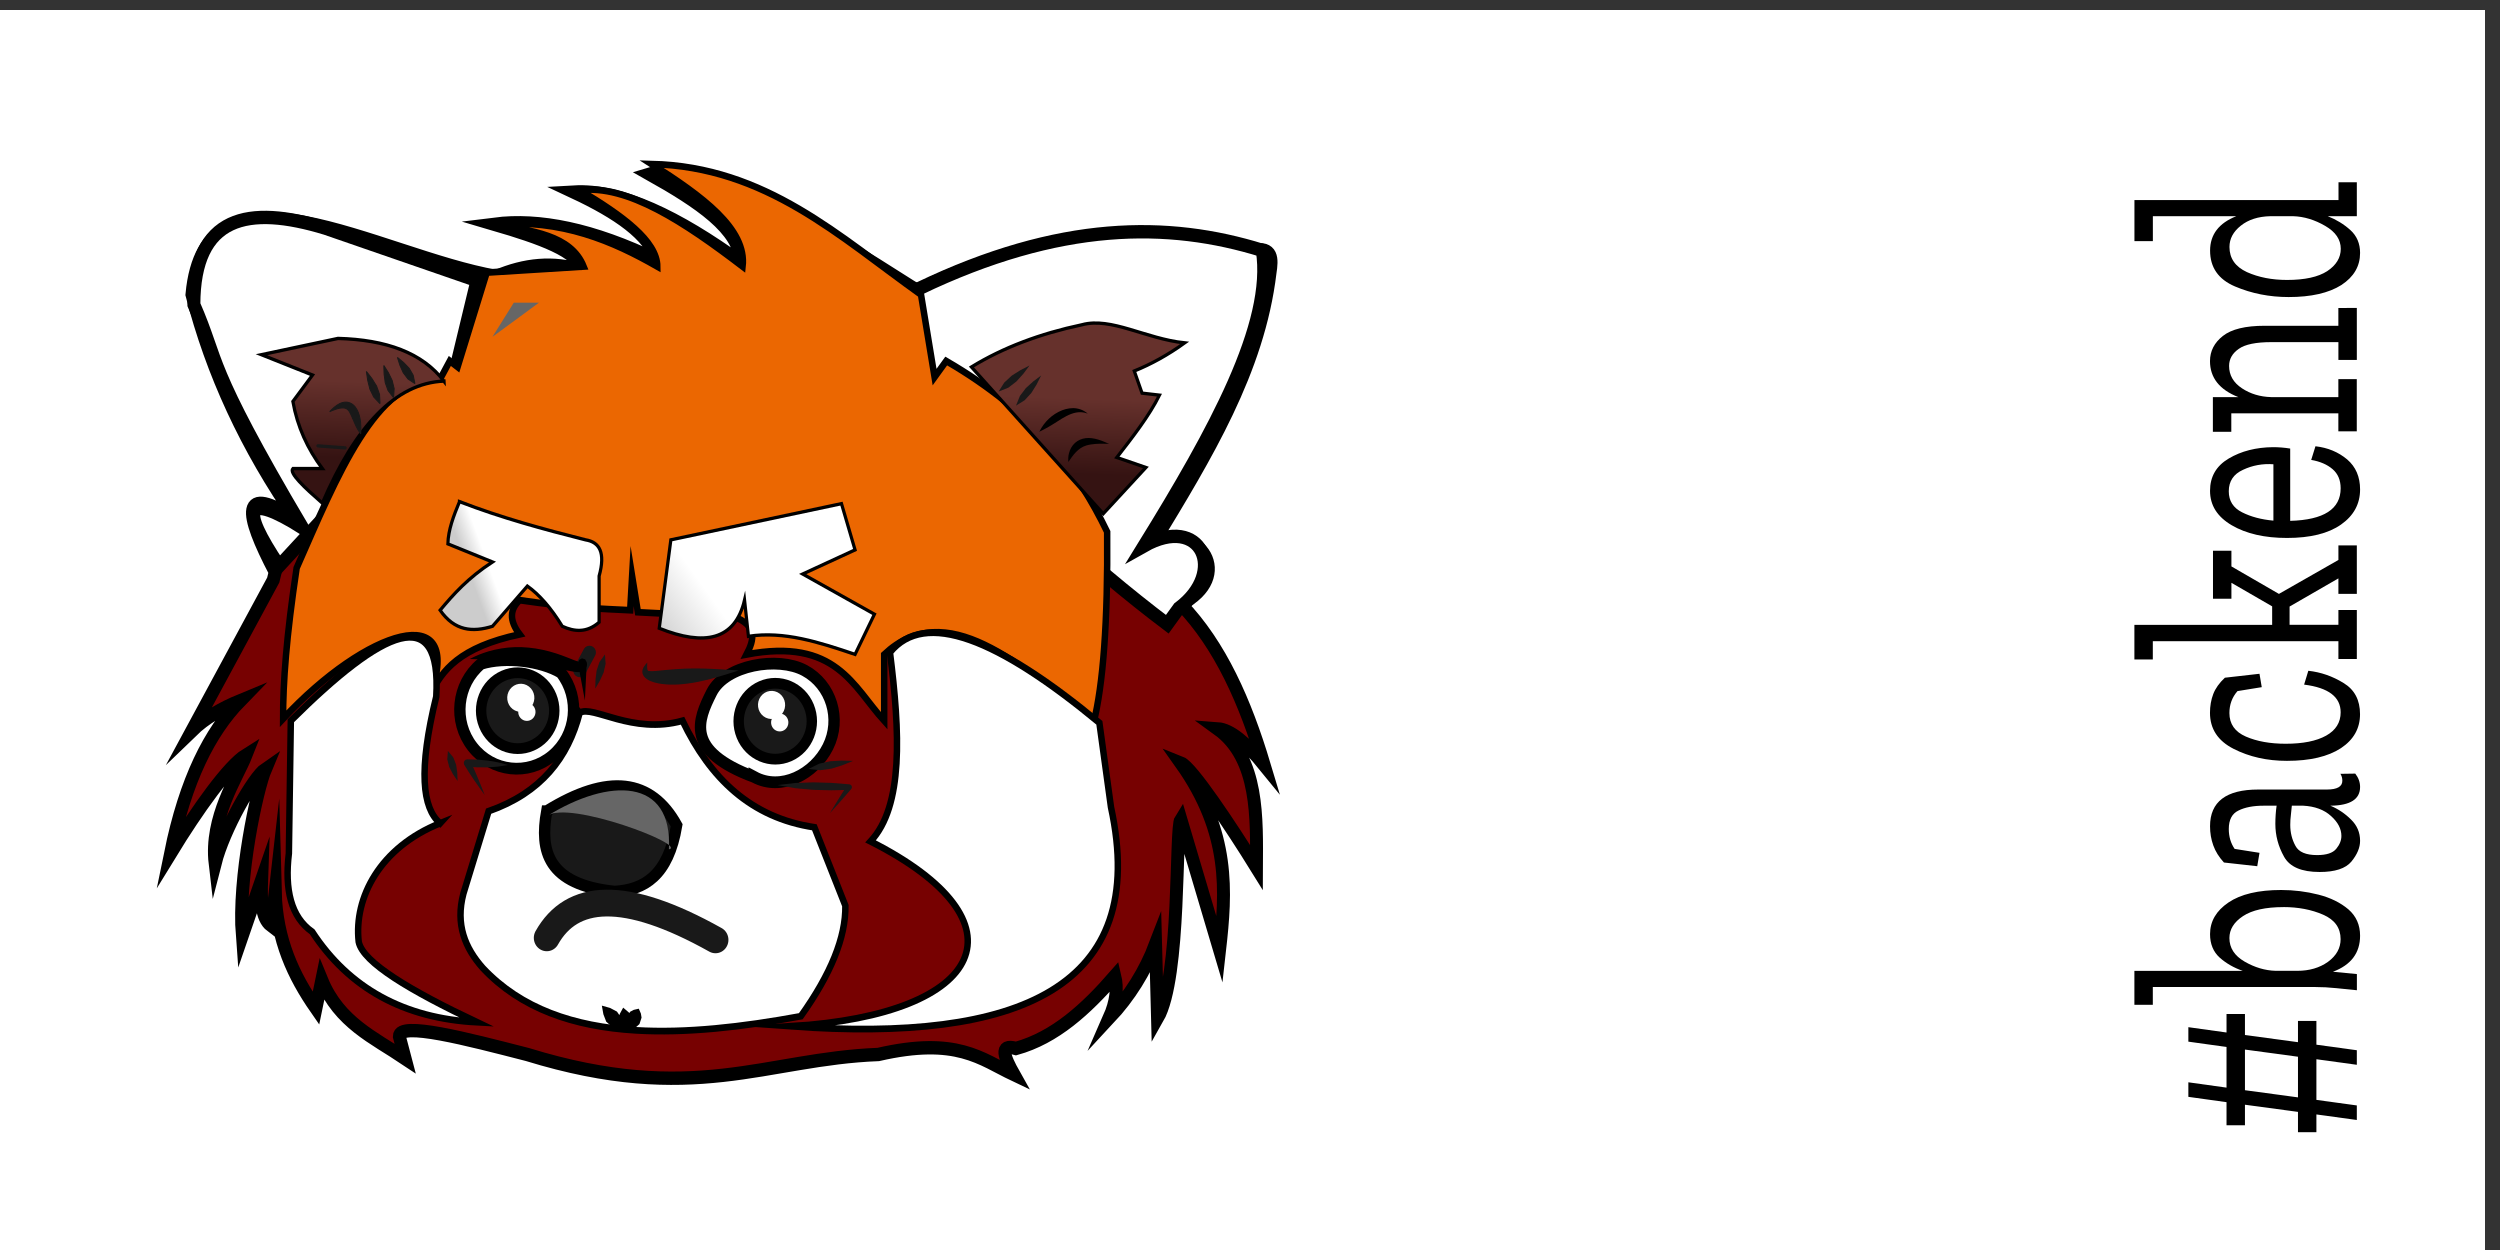 <?xml version="1.0" encoding="UTF-8" standalone="no"?>
<!-- Created with Inkscape (http://www.inkscape.org/) -->

<svg
   width="2in"
   height="1in"
   viewBox="0 0 2 1"
   version="1.1"
   id="svg89971"
   inkscape:version="1.3 (1:1.3+202307231459+0e150ed6c4)"
   sodipodi:docname="backend_bucky.svg"
   xmlns:inkscape="http://www.inkscape.org/namespaces/inkscape"
   xmlns:sodipodi="http://sodipodi.sourceforge.net/DTD/sodipodi-0.dtd"
   xmlns="http://www.w3.org/2000/svg"
   xmlns:svg="http://www.w3.org/2000/svg">
  <rect x="0" y="0" width="2" height="1" fill="#333333" stroke="none"/>
  <sodipodi:namedview
     id="namedview89973"
     pagecolor="#ffffff"
     bordercolor="#666666"
     borderopacity="1.0"
     inkscape:showpageshadow="2"
     inkscape:pageopacity="0.0"
     inkscape:pagecheckerboard="0"
     inkscape:deskcolor="#d1d1d1"
     inkscape:document-units="in"
     showgrid="false"
     showguides="true"
     inkscape:zoom="1.2938725"
     inkscape:cx="204.81153"
     inkscape:cy="-47.918169"
     inkscape:window-width="1798"
     inkscape:window-height="1229"
     inkscape:window-x="548"
     inkscape:window-y="0"
     inkscape:window-maximized="0"
     inkscape:current-layer="layer1" />
  <defs
     id="defs89968">
    <linearGradient
       id="LinearGradient"
       gradientUnits="userSpaceOnUse"
       x1="0"
       y1="0"
       x2="1.175"
       y2="35.262"
       gradientTransform="matrix(0.056,0,0,-0.056,39.375,21.454)">
      <stop
         offset="0"
         stop-color="#351312"
         id="stop544" />
      <stop
         offset="1"
         stop-color="#66312c"
         id="stop546" />
    </linearGradient>
    <linearGradient
       id="LinearGradient_1"
       gradientUnits="userSpaceOnUse"
       x1="0"
       y1="0"
       x2="1.161"
       y2="34.842"
       gradientTransform="matrix(0.056,0,0,-0.056,39.311,21.217)">
      <stop
         offset="0"
         stop-color="#351312"
         id="stop549" />
      <stop
         offset="1"
         stop-color="#66312c"
         id="stop551" />
    </linearGradient>
    <linearGradient
       id="LinearGradient_2"
       gradientUnits="userSpaceOnUse"
       x1="0"
       y1="0"
       x2="9.292"
       y2="3.484"
       gradientTransform="matrix(0.056,0,0,-0.056,34.851,24.783)">
      <stop
         offset="0"
         stop-color="#cccccc"
         id="stop554" />
      <stop
         offset="1"
         stop-color="#ffffff"
         id="stop556" />
    </linearGradient>
    <linearGradient
       id="LinearGradient_3"
       gradientUnits="userSpaceOnUse"
       x1="0"
       y1="0"
       x2="26.714"
       y2="19.744"
       gradientTransform="matrix(0.056,0,0,-0.056,39.376,25.626)">
      <stop
         offset="0"
         stop-color="#cccccc"
         id="stop559" />
      <stop
         offset="1"
         stop-color="#ffffff"
         id="stop561" />
    </linearGradient>
  </defs>
  <g
     inkscape:label="Layer 1"
     inkscape:groupmode="layer"
     id="layer1">
    <rect
       style="fill:#ffffff;stroke:none;stroke-width:0.009"
       id="rect93952"
       width="1.99"
       height="0.995"
       x="-0.002"
       y="0.008"
       inkscape:export-filename="backend_bucky.png"
       inkscape:export-xdpi="300"
       inkscape:export-ydpi="300" />
    <g
       id="g91163"
       transform="matrix(0.03,0,0,0.031,-1.025,-0.878)">
      <g
         id="g87404"
         transform="matrix(1,0,0,1,12.066,18.955)">
        <path
           d="m 30.011,22.884 -0.569,1.193"
           fill="none"
           stroke-linecap="round"
           stroke-linejoin="round"
           stroke="#ff0000"
           stroke-width="0.043"
           stroke-miterlimit="79.84"
           id="path1131"
           style="font-size:16px;font-family:'Times New Roman';fill-rule:evenodd" />
        <path
           d="m 30.011,22.78 c -1.344,-1.868 -2.263,-3.806 -2.792,-5.81 0.352,-3.805 4.968,-1 8.118,-0.467 0.758,-0.314 1.517,-0.388 2.275,-0.156 -0.045,-0.489 -1.119,-0.85 -2.327,-1.193 1.188,-0.145 2.611,0.123 4.343,0.934 -0.199,-0.666 -1.059,-1.236 -2.223,-1.764 1.258,-0.07 2.778,0.649 4.447,1.816 0.009,-0.852 -1.132,-1.576 -2.43,-2.282 1.425,-0.432 4.229,1.212 7.136,3.009 2.72,-1.331 5.681,-1.753 8.945,-1.037 0.542,-0.101 0.52,0.223 0.465,0.571 -0.311,2.525 -1.714,4.736 -3.102,6.951 1.234,-0.46 2.172,0.882 0.724,1.608 1.058,1.065 1.72,2.528 2.223,4.15 -0.478,-0.57 -0.899,-0.91 -1.241,-0.934 1.099,0.768 1.04,2.318 1.034,3.579 -0.672,-1.05 -1.727,-2.586 -2.017,-2.697 1.325,1.805 1.209,3.321 1.034,4.824 l -1.034,-3.372 c -0.156,0.233 0.012,4.065 -0.621,5.136 l -0.052,-1.919 c -0.279,0.707 -0.69,1.348 -1.241,1.919 0.199,-0.437 0.229,-0.789 0.155,-1.089 -0.766,0.85 -1.588,1.586 -2.637,1.868 -0.455,-0.126 -0.312,0.227 -0.052,0.674 -0.883,-0.405 -1.519,-0.986 -3.62,-0.519 -3.009,0.111 -4.922,1.322 -9.359,0 -1.616,-0.402 -3.411,-0.858 -3.413,-0.467 l 0.155,0.571 c -0.831,-0.539 -1.76,-0.931 -2.223,-2.023 l -0.155,0.726 c -0.594,-0.828 -1.052,-1.759 -1.086,-3.009 l -0.103,0.882 c -0.28,-0.203 -0.277,-0.69 -0.259,-1.193 l -0.517,1.452 c -0.12,-1.49 0.39,-3.777 0.62,-4.306 -0.322,0.212 -1.111,1.554 -1.344,2.438 -0.144,-1.186 0.591,-2.22 0.827,-2.801 -0.469,0.282 -1.282,1.38 -2.017,2.542 0.4,-1.903 1.051,-3.136 1.861,-3.942 -0.493,0.197 -0.937,0.444 -1.293,0.778 l 2.172,-3.891 0.052,-0.207 c -0.829,-1.531 -0.955,-2.316 0.569,-1.349 z"
           stroke-linecap="round"
           fill="#770101"
           stroke-width="0.345"
           stroke="#000000"
           stroke-linejoin="miter"
           marker-start="none"
           marker-end="none"
           stroke-miterlimit="79.84"
           id="path1133"
           style="font-size:16px;font-family:'Times New Roman';fill-rule:evenodd"
           sodipodi:nodetypes="ccccccccccccccccccccccccccccccccccccccccccccc" />
        <path
           d="m 34.82,16.607 -0.62,2.49 -4.654,4.876 c -1.061,-1.534 -0.9,-1.906 0.621,-0.986 -2.618,-4.289 -2.208,-4.237 -2.896,-5.758 0.004,-2.297 1.44,-2.584 3.516,-1.971 z"
           stroke-linecap="round"
           stroke-linejoin="miter"
           stroke="#000000"
           stroke-width="0.345"
           fill="#ffffff"
           marker-start="none"
           marker-end="none"
           stroke-miterlimit="79.84"
           id="path1135"
           style="font-size:16px;font-family:'Times New Roman';fill-rule:evenodd" />
        <path
           d="m 46.609,16.815 c 3.756,-1.743 6.641,-1.74 9.152,-0.986 0.312,1.903 -1.29,4.703 -3.154,7.625 1.539,-0.841 2.223,0.674 0.931,1.608 l -0.31,0.415 c -4.242,-3.103 -9.437,-8.367 -6.619,-8.663 z"
           stroke-linecap="round"
           fill="#ffffff"
           stroke-linejoin="miter"
           stroke="#000000"
           stroke-width="0.345"
           marker-start="none"
           marker-end="none"
           stroke-miterlimit="79.84"
           id="path1137"
           style="font-size:16px;font-family:'Times New Roman';fill-rule:evenodd" />
        <path
           d="m 34.303,18.838 -0.207,-0.156 -0.259,0.467 c -1.713,-0.019 -2.748,2.509 -3.826,4.876 -0.275,1.776 -0.363,2.95 -0.362,3.891 2.218,-2.311 4.852,-3.128 3.93,-0.622 0.301,-0.626 0.778,-1.223 2.379,-1.556 -0.289,-0.366 -0.257,-0.652 0,-0.882 1.467,0.208 2.154,0.22 2.947,0.259 l 0.052,-0.882 0.155,0.934 c 0.636,0.035 1.49,0.069 2.534,0.104 0.663,0.238 0.568,0.603 0.362,0.986 2.385,-0.439 2.844,0.83 3.671,1.712 v -1.712 c 1.642,-1.498 3.624,0.237 5.584,1.764 0.252,-0.983 0.382,-2.58 0.362,-4.928 -0.79,-1.587 -1.965,-3.103 -4.292,-4.409 l -0.31,0.415 -0.362,-2.127 c -2.167,-1.492 -4.136,-3.3 -7.187,-3.372 1.346,0.828 2.546,1.671 2.43,2.646 -1.557,-1.151 -3.075,-2.122 -4.343,-1.971 1.139,0.657 2.065,1.314 2.068,1.971 -1.164,-0.645 -2.547,-1.238 -4.343,-1.089 0.987,0.169 2.039,0.271 2.379,1.089 l -2.585,0.156 z"
           stroke-linecap="round"
           stroke-width="0.173"
           fill="#eb6701"
           stroke-linejoin="miter"
           stroke="#000000"
           marker-start="none"
           marker-end="none"
           stroke-miterlimit="79.84"
           id="path1139"
           style="font-size:16px;font-family:'Times New Roman';fill-rule:evenodd" />
        <path
           d="m 33.94,19.204 c -0.575,-0.736 -1.55,-1.07 -2.826,-1.103 -0.68,0.14 -1.361,0.28 -2.041,0.42 l 1.361,0.525 -0.523,0.682 c 0.118,0.649 0.391,1.221 0.785,1.732 h -0.785 c -0.11,0.111 0.305,0.486 0.785,0.892 0.882,-1.985 1.95,-3.098 3.244,-3.15 z"
           stroke-linecap="round"
           stroke-width="0.087"
           stroke-linejoin="miter"
           stroke="#000000"
           marker-start="none"
           marker-end="none"
           stroke-miterlimit="79.84"
           fill="url(#LinearGradient)"
           id="path1141"
           style="font-size:16px;font-family:'Times New Roman';fill:url(#LinearGradient);fill-rule:evenodd" />
        <path
           d="m 48.005,18.838 c 0.845,-0.501 1.831,-0.861 2.947,-1.089 0.776,-0.207 1.706,0.363 2.74,0.467 -0.448,0.313 -0.896,0.55 -1.344,0.726 l 0.207,0.571 0.465,0.052 c -0.276,0.536 -0.708,1.072 -1.138,1.608 l 0.776,0.259 -0.328,0.344 -0.81,0.849 z"
           stroke-linecap="round"
           stroke-width="0.086"
           stroke-linejoin="miter"
           stroke="#000000"
           marker-start="none"
           marker-end="none"
           stroke-miterlimit="79.84"
           fill="url(#LinearGradient_1)"
           id="path1143"
           style="font-size:16px;font-family:'Times New Roman';fill:url(#LinearGradient_1);fill-rule:evenodd" />
        <path
           d="m 33.837,30.613 c -0.476,-0.393 -0.584,-1.366 -0.103,-3.268 0.147,-2.453 -1.416,-1.747 -3.878,0.622 l -0.052,3.424 c -0.115,0.933 0.054,1.637 0.621,2.023 0.988,1.462 2.456,2.236 4.395,2.334 -1.771,-0.812 -3.043,-1.541 -3.154,-2.075 -0.132,-1.143 0.569,-2.438 2.172,-3.061 z"
           stroke-linecap="round"
           stroke-width="0.173"
           fill="#ffffff"
           stroke-linejoin="miter"
           stroke="#000000"
           marker-start="none"
           marker-end="none"
           stroke-miterlimit="79.84"
           id="path1145"
           style="font-size:16px;font-family:'Times New Roman';fill-rule:evenodd" />
        <path
           d="m 45.316,31.08 c 0.881,-0.914 0.785,-2.809 0.517,-4.876 0.934,-1.112 2.88,-0.351 5.584,1.816 l 0.31,2.179 c 1.043,4.659 -2.451,6.08 -8.532,5.654 5.222,-0.311 6.36,-2.697 2.12,-4.772 z"
           stroke-linecap="round"
           stroke-width="0.173"
           fill="#ffffff"
           stroke-linejoin="miter"
           stroke="#000000"
           marker-start="none"
           marker-end="none"
           stroke-miterlimit="79.84"
           id="path1147"
           style="font-size:16px;font-family:'Times New Roman';fill-rule:evenodd" />
        <path
           d="m 37.56,27.76 c -0.309,1.162 -1.027,2.066 -2.43,2.542 l -0.672,2.127 c -0.216,0.796 0.043,1.401 0.517,1.919 1.018,1.051 2.427,1.513 4.08,1.609 1.334,0.078 2.827,-0.083 4.4,-0.364 0.802,-1.087 1.202,-2.039 1.189,-2.853 l -0.827,-2.023 c -1.693,-0.245 -2.782,-1.268 -3.516,-2.749 -1.344,0.363 -2.392,-0.413 -2.74,-0.207 z"
           stroke-linecap="round"
           stroke-width="0.173"
           stroke-linejoin="miter"
           stroke="#000000"
           fill="#ffffff"
           marker-start="none"
           marker-end="none"
           stroke-miterlimit="79.84"
           id="path1149"
           style="font-size:16px;font-family:'Times New Roman';fill-rule:evenodd" />
        <path
           d="m 34.927,26.499 c 0.651,-0.196 1.607,-0.076 2.133,0.228 0.526,0.653 0.424,1.612 -0.227,2.14 -0.651,0.528 -1.607,0.426 -2.133,-0.228 -0.526,-0.653 -0.424,-1.612 0.227,-2.14 z"
           stroke-linecap="round"
           stroke-linejoin="miter"
           stroke="#000000"
           stroke-width="0.303"
           fill="#ffffff"
           marker-start="none"
           marker-end="none"
           stroke-miterlimit="79.84"
           id="path1151"
           style="font-size:16px;font-family:'Times New Roman';fill-rule:evenodd" />
        <path
           d="m 42.214,29.42 c -1.861,-0.674 -1.509,-1.463 -1.138,-2.179 0.371,-0.716 1.768,-0.943 2.482,-0.571 0.714,0.372 0.992,1.255 0.621,1.971 -0.371,0.716 -1.251,1.15 -1.965,0.778 z"
           stroke-linecap="round"
           fill="#ffffff"
           stroke-width="0.303"
           stroke="#000000"
           stroke-linejoin="miter"
           marker-start="none"
           marker-end="none"
           stroke-miterlimit="79.84"
           id="path1153"
           style="font-size:16px;font-family:'Times New Roman';fill-rule:evenodd" />
        <path
           d="m 34.354,22.313 c 1.12,0.418 2.241,0.712 3.361,0.986 0.373,0.058 0.536,0.327 0.362,0.934 v 1.193 c -0.327,0.274 -0.655,0.248 -0.982,0.104 -0.31,-0.489 -0.62,-0.821 -0.931,-1.038 l -0.931,1.038 c -0.524,0.158 -1.011,0.124 -1.396,-0.415 0.36,-0.415 0.739,-0.83 1.396,-1.245 l -1.189,-0.467 c 0.009,-0.363 0.154,-0.726 0.31,-1.089 z"
           stroke-linecap="round"
           stroke-width="0.086"
           stroke="#000000"
           stroke-linejoin="miter"
           marker-start="none"
           marker-end="none"
           stroke-miterlimit="79.84"
           fill="url(#LinearGradient_2)"
           id="path1155"
           style="font-size:16px;font-family:'Times New Roman';fill:url(#LinearGradient_2);fill-rule:evenodd" />
        <path
           d="m 39.99,23.299 4.55,-0.934 0.362,1.193 -1.396,0.623 1.913,1.037 -0.517,1.037 C 43.955,25.945 43.007,25.646 42.059,25.789 L 41.955,24.855 c -0.255,1.035 -1.066,1.195 -2.275,0.726 z"
           stroke-linecap="round"
           stroke-width="0.086"
           stroke="#000000"
           stroke-linejoin="miter"
           marker-start="none"
           marker-end="none"
           stroke-miterlimit="79.84"
           fill="url(#LinearGradient_3)"
           id="path1157"
           style="font-size:16px;font-family:'Times New Roman';fill:url(#LinearGradient_3);fill-rule:evenodd" />
        <path
           d="m 36.681,30.302 c 1.635,-0.981 2.78,-0.837 3.464,0.363 -0.225,1.308 -0.87,1.666 -1.655,1.712 -1.787,-0.183 -2.001,-1.042 -1.81,-2.075 z"
           stroke-linecap="round"
           fill="#191919"
           stroke-width="0.303"
           stroke="#000000"
           stroke-linejoin="miter"
           marker-start="none"
           marker-end="none"
           stroke-miterlimit="79.84"
           id="path1159"
           style="font-size:16px;font-family:'Times New Roman';fill-rule:evenodd" />
        <path
           d="m 36.681,33.57 c 0.664,-1.143 2.062,-1.267 4.499,0.052"
           fill="none"
           stroke-linecap="round"
           stroke-width="0.691"
           stroke="#191919"
           stroke-linejoin="round"
           stroke-miterlimit="79.84"
           id="path1161"
           style="font-size:16px;font-family:'Times New Roman';fill-rule:evenodd" />
        <path
           d="m 35.527,26.806 c 0.496,-0.21 1.069,0.024 1.278,0.522 0.209,0.498 -0.024,1.072 -0.52,1.282 -0.496,0.21 -1.069,-0.024 -1.278,-0.522 -0.209,-0.498 0.024,-1.072 0.52,-1.282 z"
           stroke-linecap="round"
           stroke-width="0.277"
           stroke="#000000"
           stroke-linejoin="miter"
           fill="#191919"
           marker-start="none"
           marker-end="none"
           stroke-miterlimit="79.84"
           id="path1163"
           style="font-size:16px;font-family:'Times New Roman';fill-rule:evenodd" />
        <path
           d="m 42.395,27.078 c 0.496,-0.21 1.069,0.024 1.278,0.522 0.209,0.498 -0.024,1.072 -0.52,1.282 -0.496,0.21 -1.069,-0.024 -1.278,-0.522 -0.209,-0.498 0.024,-1.072 0.52,-1.282 z"
           stroke-linecap="round"
           stroke-width="0.277"
           stroke="#000000"
           stroke-linejoin="miter"
           fill="#191919"
           marker-start="none"
           marker-end="none"
           stroke-miterlimit="79.84"
           id="path1165"
           style="font-size:16px;font-family:'Times New Roman';fill-rule:evenodd" />
        <path
           d="m 35.699,27.158 c 0.12,-0.16 0.347,-0.193 0.507,-0.073 0.16,0.12 0.192,0.348 0.072,0.508 -0.12,0.16 -0.347,0.193 -0.507,0.073 -0.16,-0.12 -0.192,-0.348 -0.072,-0.508 z"
           stroke-linecap="round"
           stroke="none"
           fill="#ffffff"
           stroke-linejoin="miter"
           stroke-width="0.388"
           marker-start="none"
           marker-end="none"
           stroke-miterlimit="79.84"
           id="path1167"
           style="font-size:16px;font-family:'Times New Roman';fill-rule:evenodd" />
        <path
           d="m 42.386,27.342 c 0.12,-0.16 0.347,-0.193 0.507,-0.073 0.16,0.12 0.192,0.348 0.072,0.508 -0.12,0.16 -0.347,0.193 -0.507,0.073 -0.16,-0.12 -0.192,-0.348 -0.072,-0.508 z"
           stroke-linecap="round"
           stroke="none"
           fill="#ffffff"
           stroke-linejoin="miter"
           stroke-width="0.388"
           marker-start="none"
           marker-end="none"
           stroke-miterlimit="79.84"
           id="path1169"
           style="font-size:16px;font-family:'Times New Roman';fill-rule:evenodd" />
        <path
           d="m 35.966,27.601 c 0.076,-0.102 0.221,-0.123 0.323,-0.046 0.102,0.077 0.122,0.222 0.046,0.324 -0.076,0.102 -0.221,0.123 -0.323,0.046 -0.102,-0.077 -0.122,-0.222 -0.046,-0.324 z"
           stroke-linecap="round"
           stroke="none"
           fill="#ffffff"
           stroke-linejoin="miter"
           stroke-width="0.247"
           marker-start="none"
           marker-end="none"
           stroke-miterlimit="79.84"
           id="path1171"
           style="font-size:16px;font-family:'Times New Roman';fill-rule:evenodd" />
        <path
           d="m 42.709,27.873 c 0.076,-0.102 0.221,-0.123 0.323,-0.046 0.102,0.077 0.122,0.222 0.046,0.324 -0.076,0.102 -0.221,0.123 -0.323,0.046 -0.102,-0.077 -0.122,-0.222 -0.046,-0.324 z"
           stroke-linecap="round"
           stroke="none"
           fill="#ffffff"
           stroke-linejoin="miter"
           stroke-width="0.247"
           marker-start="none"
           marker-end="none"
           stroke-miterlimit="79.84"
           id="path1173"
           style="font-size:16px;font-family:'Times New Roman';fill-rule:evenodd" />
        <path
           d="m 36.697,30.423 c 1.635,-0.98 3.345,-1.003 3.241,0.864 0.513,-0.107 -2.677,-1.279 -3.241,-0.864 z"
           stroke-linecap="round"
           stroke="none"
           fill="#666666"
           stroke-width="0.303"
           stroke-linejoin="miter"
           marker-start="none"
           marker-end="none"
           stroke-miterlimit="79.84"
           id="path1175"
           style="font-size:16px;font-family:'Times New Roman';fill-rule:evenodd" />
        <path
           d="m 39.76,27.02 c -0.136,-0.018 -0.294,-0.05 -0.41,-0.127 -0.117,-0.077 -0.159,-0.194 -0.081,-0.317 0.027,-0.042 0.058,-0.077 0.093,-0.113 -0.001,0.017 -0.003,0.035 -0.003,0.052 -0.001,0.039 -0.008,0.127 0.02,0.158 0.01,0.012 0.022,0.009 0.036,0.011 0.033,0.004 0.064,0.004 0.097,0.003 0.028,-1.58e-4 0.057,-0.003 0.084,-0.005 0.084,-0.006 0.168,-0.016 0.252,-0.024 0.172,-0.015 0.341,-0.028 0.514,-0.035 0.315,-0.013 0.635,-4.74e-4 0.95,0.017 0.111,0.006 0.221,0.013 0.332,0.02 0.03,0.002 0.06,0.004 0.09,0.006 0.021,9.61e-4 0.044,0.004 0.065,0.002 -0.018,0.009 -0.04,0.014 -0.059,0.02 -0.044,0.014 -0.088,0.027 -0.132,0.041 -0.126,0.039 -0.252,0.076 -0.379,0.112 -0.336,0.095 -0.684,0.169 -1.033,0.19 -0.143,0.009 -0.294,0.007 -0.436,-0.012 z"
           stroke-width="0.028"
           stroke="none"
           fill="#191919"
           fill-rule="evenodd"
           marker-start="none"
           marker-end="none"
           stroke-miterlimit="79.84"
           id="path1177"
           style="font-size:16px;font-family:'Times New Roman';stroke-linejoin:bevel" />
        <path
           d="m 37.975,27.138 0.006,-0.238 0.03,-0.231 0.076,-0.217 0.146,-0.197 0.017,0.245 -0.053,0.224 -0.1,0.21 z"
           stroke-width="0.028"
           stroke="none"
           fill="#191919"
           fill-rule="evenodd"
           marker-start="none"
           marker-end="none"
           stroke-miterlimit="79.84"
           id="path1179"
           style="font-size:16px;font-family:'Times New Roman';stroke-linejoin:bevel" />
        <path
           d="m 37.819,26.204 -0.259,0.467"
           fill="none"
           stroke-linecap="round"
           stroke-width="0.345"
           stroke-linejoin="round"
           stroke="#191919"
           stroke-miterlimit="79.84"
           id="path1181"
           style="font-size:16px;font-family:'Times New Roman';fill-rule:evenodd" />
        <path
           d="m 44.231,30.354 0.113,-0.181 0.114,-0.18 0.115,-0.179 0.039,-0.059 -0.346,0.008 -0.478,-0.012 -0.478,-0.042 -0.476,-0.081 0.48,-0.055 0.479,-0.016 0.478,0.014 0.478,0.037 0.037,0.012 0.026,0.029 0.007,0.039 -0.014,0.036 -0.142,0.159 -0.143,0.158 -0.144,0.157 z"
           stroke-width="0.028"
           stroke="none"
           fill="#191919"
           fill-rule="evenodd"
           marker-start="none"
           marker-end="none"
           stroke-miterlimit="79.84"
           id="path1183"
           style="font-size:16px;font-family:'Times New Roman';stroke-linejoin:bevel" />
        <path
           d="m 43.973,29.244 -0.312,-0.032 0.283,-0.136 0.295,-0.064 0.304,-0.016 0.308,0.007 -0.287,0.113 -0.291,0.088 z"
           stroke-width="0.028"
           stroke="none"
           fill="#191919"
           fill-rule="evenodd"
           marker-start="none"
           marker-end="none"
           stroke-miterlimit="79.84"
           id="path1185"
           style="font-size:16px;font-family:'Times New Roman';stroke-linejoin:bevel" />
        <path
           d="m 35.027,29.886 -0.143,-0.192 -0.14,-0.194 -0.136,-0.197 -0.129,-0.2 -0.012,-0.048 0.014,-0.048 0.036,-0.034 0.048,-0.011 0.272,0.008 0.271,0.025 0.27,0.045 0.269,0.069 -0.274,0.043 -0.273,0.019 -0.272,-0.001 -0.112,-0.007 0.031,0.064 0.097,0.218 0.093,0.221 z"
           stroke-width="0.028"
           stroke="none"
           fill="#191919"
           fill-rule="evenodd"
           marker-start="none"
           marker-end="none"
           stroke-miterlimit="79.84"
           id="path1187"
           style="font-size:16px;font-family:'Times New Roman';stroke-linejoin:bevel" />
        <path
           d="m 34.303,29.523 -0.123,-0.175 -0.099,-0.183 -0.053,-0.198 0.016,-0.221 0.145,0.168 0.076,0.191 0.03,0.206 z"
           stroke-width="0.028"
           stroke="none"
           fill="#191919"
           fill-rule="evenodd"
           marker-start="none"
           marker-end="none"
           stroke-miterlimit="79.84"
           id="path1189"
           style="font-size:16px;font-family:'Times New Roman';stroke-linejoin:bevel" />
        <path
           d="m 36.474,17.178 -1.241,0.882 0.569,-0.882 z"
           stroke-linecap="round"
           stroke-linejoin="miter"
           stroke-width="0.303"
           stroke="none"
           fill="#666666"
           marker-start="none"
           marker-end="none"
           stroke-miterlimit="79.84"
           id="path1191"
           style="font-size:16px;font-family:'Times New Roman';fill-rule:evenodd" />
        <path
           d="m 33.165,19.266 -0.186,-0.12 -0.126,-0.162 -0.087,-0.189 -0.067,-0.203 0.167,0.134 0.146,0.148 0.106,0.176 z"
           stroke="#191919"
           fill="#191919"
           stroke-width="0.028"
           fill-rule="evenodd"
           marker-start="none"
           marker-end="none"
           stroke-miterlimit="79.84"
           id="path1193"
           style="font-size:16px;font-family:'Times New Roman';stroke-linejoin:bevel" />
        <path
           d="m 32.596,19.629 -0.146,-0.182 -0.076,-0.204 -0.03,-0.218 -0.008,-0.225 0.123,0.189 0.099,0.197 0.053,0.211 z"
           stroke="#191919"
           fill="#191919"
           stroke-width="0.028"
           fill-rule="evenodd"
           marker-start="none"
           marker-end="none"
           stroke-miterlimit="79.84"
           id="path1195"
           style="font-size:16px;font-family:'Times New Roman';stroke-linejoin:bevel" />
        <path
           d="m 32.234,19.784 -0.168,-0.173 -0.102,-0.203 -0.057,-0.222 -0.036,-0.232 0.147,0.183 0.124,0.193 0.079,0.212 z"
           stroke="#191919"
           fill="#191919"
           stroke-width="0.028"
           fill-rule="evenodd"
           marker-start="none"
           marker-end="none"
           stroke-miterlimit="79.84"
           id="path1197"
           style="font-size:16px;font-family:'Times New Roman';stroke-linejoin:bevel" />
        <path
           d="m 31.303,20.926 -0.724,-0.052"
           fill="none"
           stroke-linecap="round"
           stroke-linejoin="round"
           stroke-width="0.086"
           stroke="#191919"
           stroke-miterlimit="79.84"
           id="path1199"
           style="font-size:16px;font-family:'Times New Roman';fill-rule:evenodd" />
        <path
           d="m 31.513,20.186 c -0.029,-0.069 -0.056,-0.13 -0.094,-0.194 -0.009,-0.016 -0.04,-0.053 -0.055,-0.062 -0.005,-0.003 -0.009,-0.007 -0.014,-0.01 -0.017,-0.009 -0.03,-0.015 -0.049,-0.02 -0.028,-0.007 -0.064,-0.008 -0.092,-0.005 -0.036,0.003 -0.076,0.01 -0.111,0.02 -0.055,0.016 -0.105,0.034 -0.158,0.055 -0.015,0.006 -0.034,0.013 -0.048,0.022 0.011,-0.015 0.029,-0.03 0.042,-0.043 0.048,-0.047 0.097,-0.086 0.153,-0.124 0.043,-0.029 0.102,-0.057 0.152,-0.069 0.037,-0.009 0.074,-0.013 0.113,-0.009 0.244,0.025 0.341,0.306 0.363,0.514 0.005,0.048 0.008,0.097 0.008,0.145 1.11e-4,0.052 -0.002,0.104 -0.004,0.156 -0.091,-0.113 -0.149,-0.243 -0.204,-0.376 z"
           stroke="#191919"
           fill="#191919"
           stroke-width="0.028"
           fill-rule="evenodd"
           marker-start="none"
           marker-end="none"
           stroke-miterlimit="79.84"
           id="path1201"
           style="font-size:16px;font-family:'Times New Roman';stroke-linejoin:bevel" />
        <path
           d="m 48.729,19.473 0.153,-0.234 0.199,-0.178 0.23,-0.14 0.245,-0.122 -0.168,0.217 -0.184,0.197 -0.214,0.159 z"
           stroke-width="0.028"
           stroke="none"
           fill="#191919"
           fill-rule="evenodd"
           marker-start="none"
           marker-end="none"
           stroke-miterlimit="79.84"
           id="path1203"
           style="font-size:16px;font-family:'Times New Roman';stroke-linejoin:bevel" />
        <path
           d="m 49.194,19.836 0.104,-0.25 0.159,-0.203 0.195,-0.171 0.213,-0.155 -0.122,0.235 -0.141,0.218 -0.177,0.187 z"
           stroke-width="0.028"
           stroke="none"
           fill="#191919"
           fill-rule="evenodd"
           marker-start="none"
           marker-end="none"
           stroke-miterlimit="79.84"
           id="path1205"
           style="font-size:16px;font-family:'Times New Roman';stroke-linejoin:bevel" />
        <path
           d="m 50.605,21.071 c 0.014,-0.054 0.032,-0.101 0.06,-0.149 0.116,-0.197 0.33,-0.274 0.55,-0.246 0.119,0.015 0.228,0.05 0.339,0.095 0.041,0.016 0.081,0.036 0.122,0.051 -0.033,8.13e-4 -0.067,-0.002 -0.1,-0.002 -0.085,-0.002 -0.178,-0.004 -0.263,0.004 -0.085,0.008 -0.163,0.016 -0.245,0.04 -0.222,0.066 -0.349,0.244 -0.478,0.426 -0.006,-0.072 -0.004,-0.148 0.015,-0.218 z"
           stroke-width="0.028"
           stroke="none"
           fill="#000000"
           fill-rule="evenodd"
           marker-start="none"
           marker-end="none"
           stroke-miterlimit="79.84"
           id="path1207"
           style="font-size:16px;font-family:'Times New Roman';stroke-linejoin:bevel" />
        <path
           d="m 50.428,19.954 c 0.115,-0.044 0.264,-0.067 0.385,-0.046 0.074,0.013 0.14,0.034 0.206,0.072 0.02,0.012 0.04,0.025 0.059,0.039 0.009,0.006 0.021,0.019 0.03,0.023 -0.009,-5.53e-4 -0.029,-0.009 -0.039,-0.012 -0.019,-0.006 -0.04,-0.011 -0.06,-0.015 -0.074,-0.013 -0.14,-0.013 -0.214,-3.33e-4 -0.169,0.029 -0.346,0.134 -0.489,0.224 -0.158,0.099 -0.322,0.194 -0.491,0.271 0.132,-0.256 0.344,-0.454 0.613,-0.556 z"
           stroke-width="0.028"
           stroke="none"
           fill="#000000"
           fill-rule="evenodd"
           marker-start="none"
           marker-end="none"
           stroke-miterlimit="79.84"
           id="path1209"
           style="font-size:16px;font-family:'Times New Roman';stroke-linejoin:bevel" />
        <path
           d="m 37.568,26.768 -0.01,-0.057 -0.025,0.002 c -0.05,0.001 -0.105,-0.006 -0.15,-0.014 -0.088,-0.014 -0.178,-0.033 -0.265,-0.053 -0.079,-0.018 -0.16,-0.036 -0.24,-0.051 -0.171,-0.034 -0.343,-0.068 -0.516,-0.093 -0.061,-0.009 -0.121,-0.018 -0.182,-0.026 -0.056,-0.007 -0.112,-0.013 -0.168,-0.02 -0.081,-0.011 -0.166,-0.019 -0.247,-0.025 -0.093,-0.007 -0.185,-0.016 -0.278,-0.022 -0.287,-0.018 -0.574,-0.03 -0.862,-0.035 0.084,-0.041 0.167,-0.081 0.254,-0.114 0.08,-0.031 0.16,-0.057 0.243,-0.082 0.11,-0.033 0.225,-0.056 0.339,-0.075 0.494,-0.081 0.992,-0.021 1.467,0.126 0.104,0.032 0.206,0.07 0.308,0.108 0.058,0.022 0.116,0.046 0.175,0.067 0.035,0.013 0.07,0.026 0.107,0.036 10e-4,3.17e-4 0.004,9.61e-4 0.007,0.002 l 0.003,8.13e-4 0.002,-0.005 c 0.005,-0.014 0.014,-0.041 0.014,-0.041 4.42e-4,-4.76e-4 0.043,-0.022 0.046,-0.024 l 0.031,-0.016 c 1.11e-4,0 0.048,0.014 0.05,0.015 0.003,0.001 0.033,0.009 0.033,0.01 0.002,0.002 0.024,0.041 0.026,0.046 l 0.017,0.03 c 0.002,0.006 0.003,0.015 0.004,0.021 0.004,0.018 0.004,0.044 0.002,0.062 -0.001,0.012 -0.004,0.024 -0.007,0.035 l -0.005,0.013 -0.043,0.856 c -0.046,-0.225 -0.088,-0.45 -0.13,-0.675 z m -0.051,-0.281 -0.001,0.002 c -0.002,0.005 -0.003,0.011 -0.002,0.015 0.002,-0.001 0.002,-0.005 0.003,-0.009 z"
           stroke-width="0.028"
           stroke="none"
           fill="#000000"
           fill-rule="evenodd"
           marker-start="none"
           marker-end="none"
           stroke-miterlimit="79.84"
           id="path1211"
           style="font-size:16px;font-family:'Times New Roman';stroke-linejoin:bevel" />
        <path
           d="m 38.826,36.019 -0.013,-0.084 -0.106,-0.047 -0.035,-0.028 -0.003,0.028 -0.143,3.18e-4 -0.112,-0.028 -0.147,-0.126 -0.076,-0.192 -0.041,-0.223 0.22,0.06 0.183,0.094 0.065,0.092 0.009,-0.03 0.092,-0.164 0.147,0.121 0.015,0.02 0.024,-0.035 0.096,-0.049 0.134,-0.03 0.056,0.125 0.018,0.106 -0.056,0.166 -0.143,0.123 z"
           stroke-width="0.028"
           stroke="none"
           fill="#000000"
           fill-rule="evenodd"
           marker-start="none"
           marker-end="none"
           stroke-miterlimit="79.84"
           id="path1213"
           style="font-size:16px;font-family:'Times New Roman';stroke-linejoin:bevel" />
      </g>
    </g>
    <g
       aria-label="#backend"
       transform="matrix(0,-0.03,0.042,0,-1.349,-0.89)"
       id="backend"
       style="font-size:6.159px;line-height:1.25;font-family:Impact;-inkscape-font-specification:Impact;stroke-width:0.154">
      <path
         d="m -57.058,73.802 -0.142,0.727 h 0.493 v 0.351 h -0.56 l -0.191,1.01 h 0.567 v 0.351 h -0.634 l -0.148,0.77 h -0.388 l 0.148,-0.77 h -1.084 l -0.148,0.77 h -0.388 l 0.148,-0.77 h -0.474 v -0.351 h 0.542 l 0.191,-1.01 h -0.548 v -0.351 h 0.616 l 0.142,-0.727 h 0.388 l -0.142,0.727 h 1.084 l 0.142,-0.727 z m -1.872,2.088 h 1.084 l 0.191,-1.01 h -1.084 z"
         style="font-family:'Zilla Slab';-inkscape-font-specification:'Zilla Slab'"
         id="path90740" />
      <path
         d="m -53.4,75.57 q 0,0.363 -0.123,0.708 -0.123,0.345 -0.394,0.573 -0.271,0.222 -0.702,0.222 -0.69,0 -0.961,-0.517 l -0.062,0.456 h -0.431 q 0.025,-0.179 0.055,-0.388 0.031,-0.209 0.031,-0.413 v -3.086 h -0.474 v -0.351 h 0.905 v 2.063 q 0.123,-0.253 0.351,-0.437 0.234,-0.185 0.628,-0.185 0.511,0 0.844,0.351 0.333,0.351 0.333,1.004 z m -0.456,0.043 q 0,-0.511 -0.24,-0.77 -0.24,-0.259 -0.585,-0.259 -0.394,0 -0.628,0.289 -0.234,0.289 -0.246,0.591 v 0.413 q 0,0.345 0.24,0.585 0.246,0.24 0.604,0.24 0.45,0 0.653,-0.333 0.203,-0.333 0.203,-0.758 z"
         style="font-family:'Zilla Slab';-inkscape-font-specification:'Zilla Slab'"
         id="path90742" />
      <path
         d="m -52.667,74.48 q 0.216,-0.142 0.456,-0.203 0.24,-0.062 0.511,-0.062 0.979,0 0.979,0.918 v 1.306 q 0,0.296 0.234,0.296 0.105,0 0.185,-0.037 l 0.006,0.283 q -0.166,0.092 -0.357,0.092 -0.487,0 -0.499,-0.554 v -0.012 q -0.129,0.222 -0.37,0.394 -0.234,0.172 -0.567,0.172 -0.271,0 -0.554,-0.166 -0.277,-0.166 -0.277,-0.604 0,-0.517 0.407,-0.678 0.413,-0.166 0.875,-0.166 0.123,0 0.246,0.006 0.129,0.006 0.24,0.018 v -0.246 q 0,-0.296 -0.129,-0.48 -0.123,-0.185 -0.493,-0.185 -0.302,0 -0.53,0.111 l -0.105,0.474 -0.357,-0.043 z m 1.515,1.503 V 75.773 q -0.117,-0.006 -0.246,-0.018 -0.129,-0.012 -0.265,-0.012 -0.308,0 -0.56,0.099 -0.246,0.092 -0.246,0.413 0,0.265 0.166,0.363 0.166,0.099 0.345,0.099 0.283,0 0.53,-0.197 0.253,-0.197 0.277,-0.536 z"
         style="font-family:'Zilla Slab';-inkscape-font-specification:'Zilla Slab'"
         id="path90744" />
      <path
         d="m -47.554,76.087 q -0.055,0.357 -0.326,0.671 -0.265,0.314 -0.832,0.314 -0.567,0 -0.905,-0.363 -0.339,-0.37 -0.339,-1.029 0,-0.567 0.32,-1.016 0.32,-0.45 0.961,-0.45 0.271,0 0.499,0.062 0.228,0.062 0.437,0.222 l 0.105,0.659 -0.357,0.043 -0.105,-0.462 q -0.246,-0.154 -0.585,-0.154 -0.437,0 -0.628,0.314 -0.191,0.314 -0.191,0.758 0,0.493 0.216,0.77 0.216,0.277 0.622,0.277 0.616,0 0.739,-0.696 z"
         style="font-family:'Zilla Slab';-inkscape-font-specification:'Zilla Slab'"
         id="path90746" />
      <path
         d="m -44.21,77.011 h -1.293 v -0.351 h 0.413 l -0.751,-0.93 h -0.487 v 0.93 h 0.394 v 0.351 h -1.306 v -0.351 h 0.474 v -3.535 h -0.487 v -0.351 h 0.924 v 2.624 h 0.493 l 0.628,-0.776 h -0.425 v -0.351 h 1.281 v 0.351 h -0.419 l -0.733,0.905 0.905,1.133 h 0.388 z"
         style="font-family:'Zilla Slab';-inkscape-font-specification:'Zilla Slab'"
         id="path90748" />
      <path
         d="m -41.567,76.223 q -0.055,0.351 -0.351,0.604 -0.296,0.246 -0.801,0.246 -0.579,0 -0.936,-0.363 -0.357,-0.363 -0.357,-1.029 0,-0.641 0.339,-1.053 0.339,-0.413 0.918,-0.413 0.567,0 0.862,0.357 0.296,0.357 0.302,0.844 0,0.16 -0.037,0.326 h -1.928 q 0.037,0.961 0.868,0.961 0.326,0 0.511,-0.154 0.185,-0.154 0.246,-0.407 z m -0.48,-0.801 q 0.031,-0.308 -0.148,-0.579 -0.172,-0.271 -0.573,-0.271 -0.382,0 -0.56,0.253 -0.179,0.253 -0.222,0.597 z"
         style="font-family:'Zilla Slab';-inkscape-font-specification:'Zilla Slab'"
         id="path90750" />
      <path
         d="m -37.878,77.011 h -1.386 v -0.351 h 0.474 v -1.275 q 0,-0.443 -0.179,-0.622 -0.179,-0.185 -0.456,-0.185 -0.37,0 -0.597,0.246 -0.222,0.24 -0.234,0.554 v 1.281 h 0.48 v 0.351 h -1.392 v -0.351 h 0.48 v -2.039 h -0.493 v -0.351 h 0.924 v 0.487 q 0.296,-0.542 0.961,-0.542 0.4,0 0.671,0.246 0.271,0.246 0.271,0.795 v 1.404 h 0.474 z"
         style="font-family:'Zilla Slab';-inkscape-font-specification:'Zilla Slab'"
         id="path90752" />
      <path
         d="m -34.527,77.011 h -0.905 v -0.554 q -0.136,0.246 -0.37,0.431 -0.234,0.185 -0.61,0.185 -0.53,0 -0.856,-0.357 -0.32,-0.363 -0.32,-1.004 0,-0.548 0.283,-1.022 0.283,-0.474 0.955,-0.474 0.641,0 0.918,0.499 v -1.589 h -0.665 v -0.351 h 1.096 v 3.887 h 0.474 z m -0.905,-1.213 v -0.437 q -0.012,-0.345 -0.253,-0.56 -0.24,-0.216 -0.567,-0.216 -0.456,0 -0.671,0.333 -0.209,0.333 -0.209,0.764 0,0.505 0.234,0.764 0.24,0.259 0.597,0.259 0.37,0 0.61,-0.296 0.246,-0.302 0.259,-0.61 z"
         style="font-family:'Zilla Slab';-inkscape-font-specification:'Zilla Slab'"
         id="path90754" />
    </g>
  </g>
  <g
     inkscape:groupmode="layer"
     id="layer3"
     inkscape:label="cuts"
     style="display:none">
    <rect
       style="fill:none;stroke:#008000;stroke-width:0.206;stroke-dasharray:none"
       id="rect87074"
       width="44.45"
       height="19.05"
       x="28.575"
       y="28.575" />
    <rect
       style="fill:none;stroke:#ff00ff;stroke-width:0.214;stroke-dasharray:none"
       id="rect87412"
       width="50.8"
       height="25.399"
       x="25.4"
       y="25.4" />
    <rect
       style="fill:none;stroke:#00ffff;stroke-width:0.22;stroke-dasharray:none"
       id="rect87622"
       width="57.175"
       height="31.775"
       x="22.2"
       y="22.2" />
  </g>
</svg>
